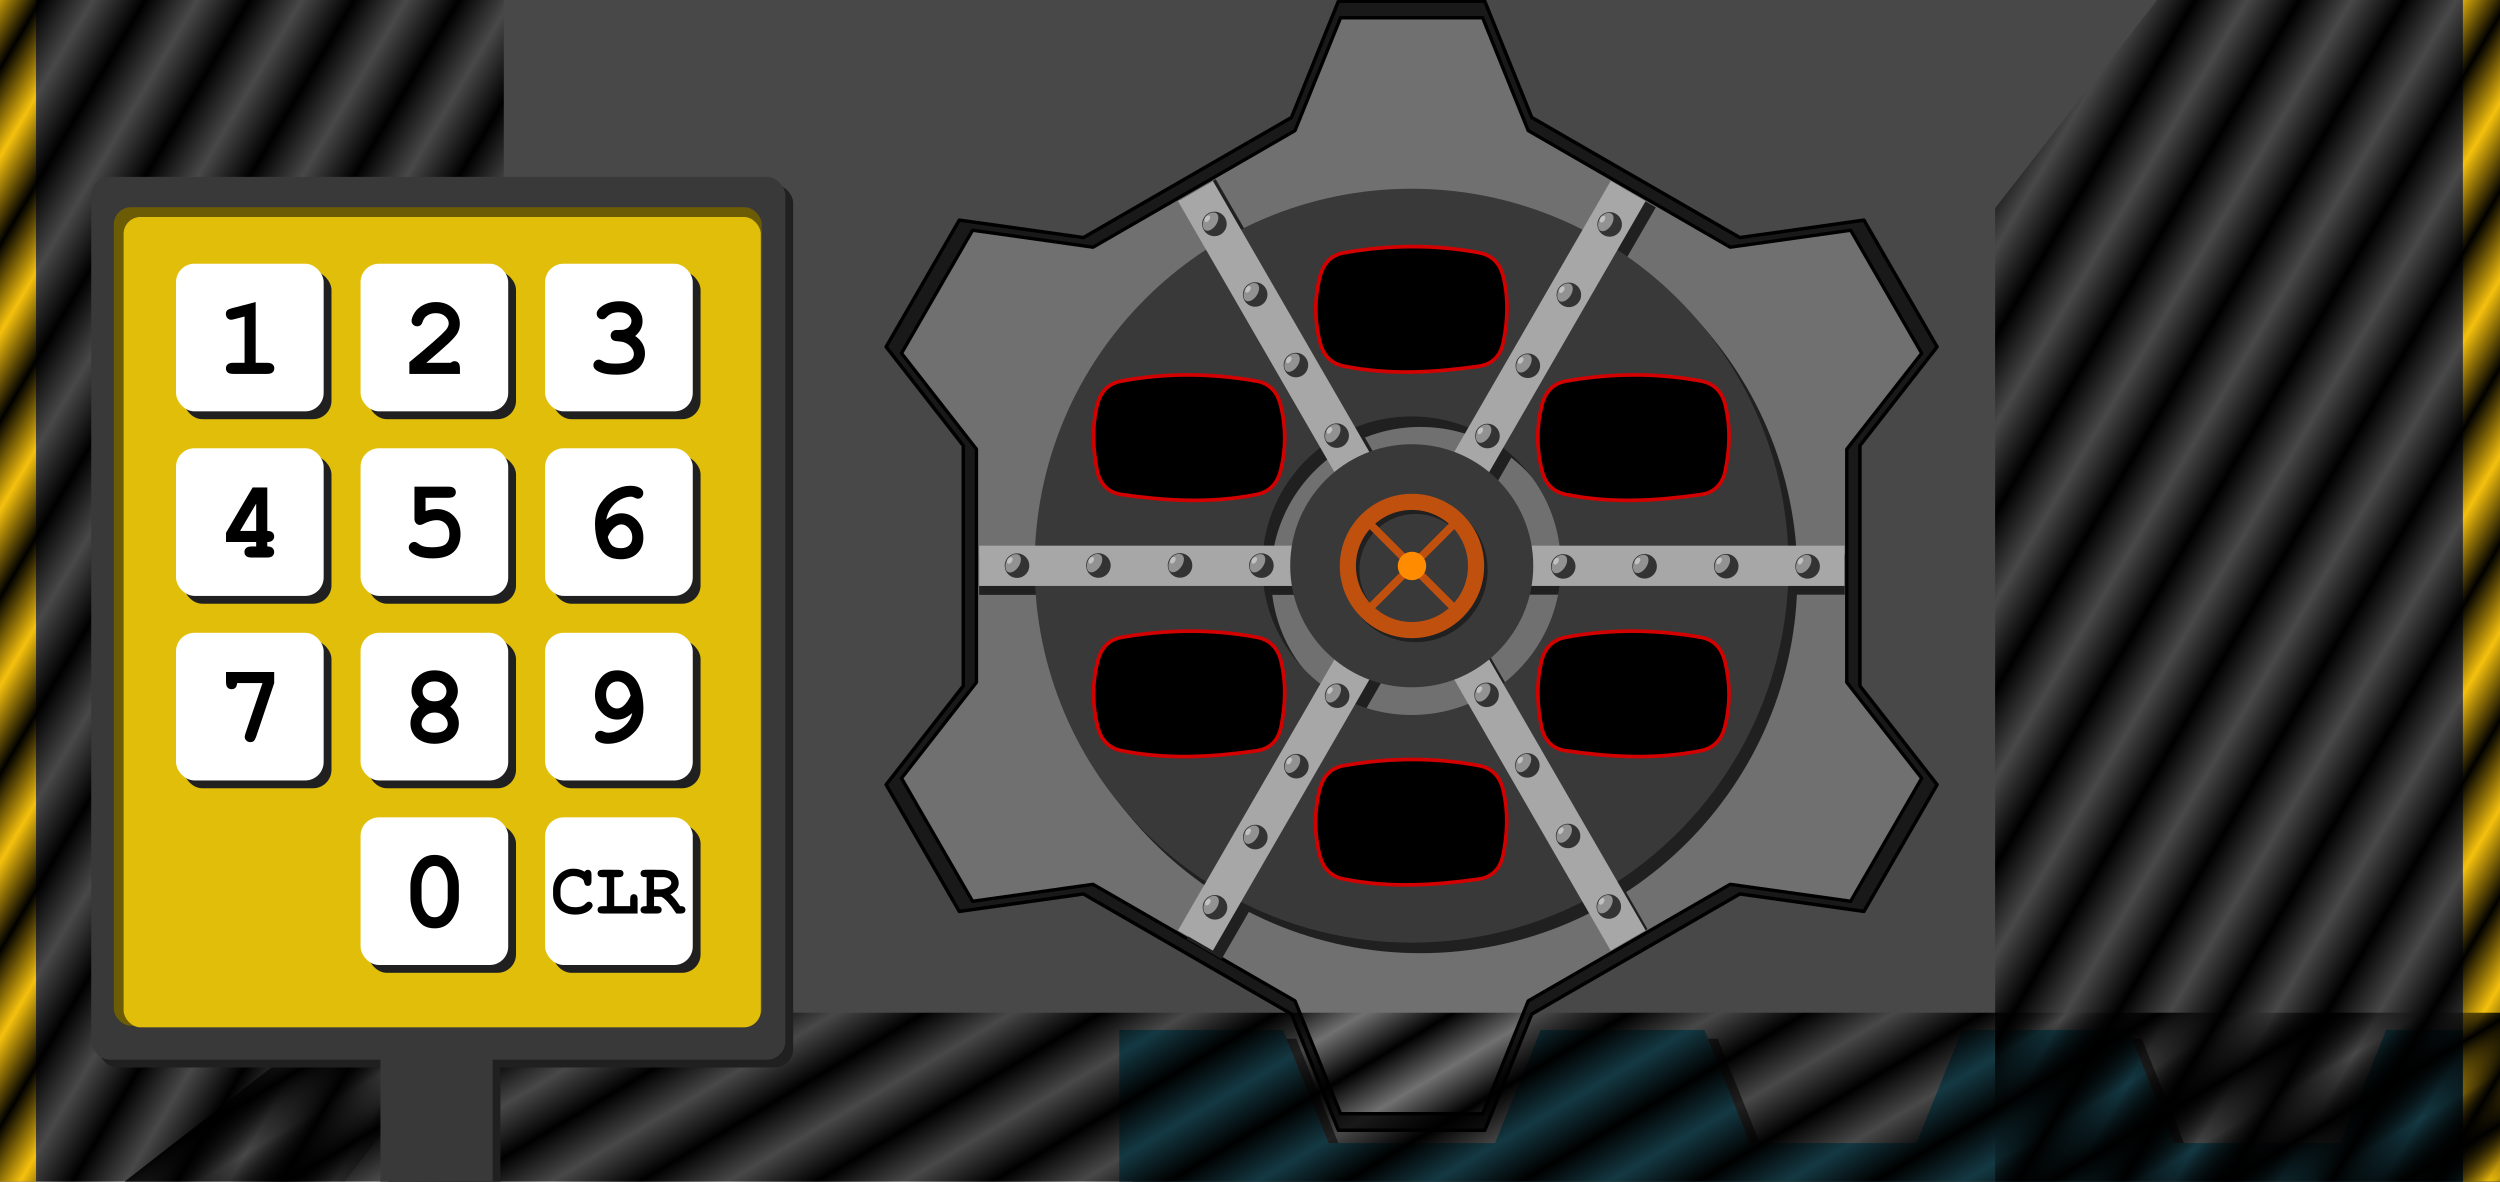 <?xml version="1.0" encoding="UTF-8" standalone="no"?>
<!-- Created with Inkscape (http://www.inkscape.org/) -->

<svg
   width="2560"
   height="1210"
   viewBox="0 0 677.333 320.146"
   version="1.1"
   id="svg5"
   inkscape:version="1.1 (c68e22c387, 2021-05-23)"
   sodipodi:docname="vault.svg"
   xmlns:inkscape="http://www.inkscape.org/namespaces/inkscape"
   xmlns:sodipodi="http://sodipodi.sourceforge.net/DTD/sodipodi-0.dtd"
   xmlns:xlink="http://www.w3.org/1999/xlink"
   xmlns="http://www.w3.org/2000/svg"
   xmlns:svg="http://www.w3.org/2000/svg">
  <sodipodi:namedview
     id="namedview7"
     pagecolor="#505050"
     bordercolor="#eeeeee"
     borderopacity="1"
     inkscape:pageshadow="0"
     inkscape:pageopacity="0"
     inkscape:pagecheckerboard="false"
     inkscape:document-units="mm"
     showgrid="false"
     units="px"
     width="2560px"
     inkscape:zoom="0.70710678"
     inkscape:cx="1401.4856"
     inkscape:cy="325.26912"
     inkscape:window-width="1920"
     inkscape:window-height="1000"
     inkscape:window-x="1909"
     inkscape:window-y="-11"
     inkscape:window-maximized="1"
     inkscape:current-layer="layer1"
     showguides="false" />
  <defs
     id="defs2">
    <rect
       x="132.321"
       y="220.096"
       width="143.181"
       height="143.181"
       id="rect18044" />
    <pattern
       inkscape:collect="always"
       xlink:href="#Strips1_1"
       id="pattern21082"
       patternTransform="matrix(10.479,6.21,-22.644,38.209,4.999,0)" />
    <pattern
       inkscape:collect="always"
       patternUnits="userSpaceOnUse"
       width="2"
       height="1"
       patternTransform="translate(0,0) scale(10,10)"
       id="Strips1_1"
       inkscape:stockid="Stripes 1:1"
       inkscape:isstock="true">
      <rect
         style="fill:black;stroke:none"
         x="0"
         y="-0.5"
         width="1"
         height="2"
         id="rect19525" />
    </pattern>
    <pattern
       inkscape:collect="always"
       xlink:href="#Strips1_1-1"
       id="pattern21082-7"
       patternTransform="matrix(10.479,6.21,-22.644,38.209,4.999,0)" />
    <pattern
       inkscape:collect="always"
       patternUnits="userSpaceOnUse"
       width="2"
       height="1"
       patternTransform="translate(0,0) scale(10,10)"
       id="Strips1_1-1"
       inkscape:stockid="Stripes 1:1"
       inkscape:isstock="true">
      <rect
         style="fill:black;stroke:none"
         x="0"
         y="-0.5"
         width="1"
         height="2"
         id="rect19525-7" />
    </pattern>
    <pattern
       inkscape:collect="always"
       xlink:href="#Strips1_1-1-6"
       id="pattern21082-7-2"
       patternTransform="matrix(6.21,-10.479,38.209,22.644,0.767,402.493)" />
    <pattern
       inkscape:collect="always"
       patternUnits="userSpaceOnUse"
       width="2"
       height="1"
       patternTransform="translate(0,0) scale(10,10)"
       id="Strips1_1-1-6"
       inkscape:stockid="Stripes 1:1"
       inkscape:isstock="true">
      <rect
         style="fill:black;stroke:none"
         x="0"
         y="-0.5"
         width="1"
         height="2"
         id="rect19525-7-1" />
    </pattern>
    <pattern
       inkscape:collect="always"
       xlink:href="#Strips1_1-0"
       id="pattern21082-9"
       patternTransform="matrix(10.479,6.21,-22.644,38.209,4.999,0)" />
    <pattern
       inkscape:collect="always"
       patternUnits="userSpaceOnUse"
       width="2"
       height="1"
       patternTransform="translate(0,0) scale(10,10)"
       id="Strips1_1-0"
       inkscape:stockid="Stripes 1:1"
       inkscape:isstock="true">
      <rect
         style="fill:black;stroke:none"
         x="0"
         y="-0.5"
         width="1"
         height="2"
         id="rect19525-75" />
    </pattern>
    <rect
       x="132.321"
       y="220.096"
       width="143.181"
       height="143.181"
       id="rect18044-8" />
    <rect
       x="132.321"
       y="220.096"
       width="143.181"
       height="143.181"
       id="rect18044-7" />
    <rect
       x="132.321"
       y="220.096"
       width="143.181"
       height="143.181"
       id="rect18044-2" />
    <rect
       x="132.321"
       y="220.096"
       width="143.181"
       height="143.181"
       id="rect18044-86" />
    <rect
       x="132.321"
       y="220.096"
       width="143.181"
       height="143.181"
       id="rect18044-5" />
    <rect
       x="132.321"
       y="220.096"
       width="143.181"
       height="143.181"
       id="rect18044-9" />
    <rect
       x="132.321"
       y="220.096"
       width="143.181"
       height="143.181"
       id="rect18044-6" />
    <rect
       x="132.321"
       y="220.096"
       width="143.181"
       height="143.181"
       id="rect18044-3" />
    <rect
       x="132.321"
       y="220.096"
       width="143.181"
       height="143.181"
       id="rect18044-6-3" />
    <rect
       x="132.321"
       y="220.096"
       width="143.181"
       height="143.181"
       id="rect18044-8-4" />
    <rect
       x="132.321"
       y="220.096"
       width="143.181"
       height="143.181"
       id="rect18044-7-9" />
    <rect
       x="132.321"
       y="220.096"
       width="143.181"
       height="143.181"
       id="rect18044-2-1" />
    <rect
       x="132.321"
       y="220.096"
       width="143.181"
       height="143.181"
       id="rect18044-86-6" />
    <rect
       x="132.321"
       y="220.096"
       width="143.181"
       height="143.181"
       id="rect18044-5-6" />
    <rect
       x="132.321"
       y="220.096"
       width="143.181"
       height="143.181"
       id="rect18044-9-8" />
    <rect
       x="132.321"
       y="220.096"
       width="143.181"
       height="143.181"
       id="rect18044-6-4" />
    <rect
       x="132.321"
       y="220.096"
       width="143.181"
       height="143.181"
       id="rect18044-3-1" />
    <rect
       x="132.321"
       y="220.096"
       width="143.181"
       height="143.181"
       id="rect18044-6-3-6" />
    <rect
       x="132.321"
       y="220.096"
       width="143.181"
       height="143.181"
       id="rect18044-6-3-6-7" />
    <rect
       x="132.321"
       y="220.096"
       width="143.181"
       height="143.181"
       id="rect18044-6-3-6-7-7" />
  </defs>
  <g
     inkscape:groupmode="layer"
     id="layer7"
     inkscape:label="BackWall"
     style="display:inline">
    <rect
       style="opacity:1;fill:#484848;fill-opacity:1;fill-rule:nonzero;stroke:none;stroke-width:0.559;stroke-linecap:square;stroke-linejoin:round;stroke-miterlimit:72.4;stroke-dasharray:none;stroke-dashoffset:56.693;stroke-opacity:1;paint-order:normal"
       id="rect12047"
       width="677.333"
       height="320.146"
       x="0"
       y="0" />
    <path
       id="path31-9"
       style="display:inline;fill:#191919;fill-opacity:1;fill-rule:nonzero;stroke:#000000;stroke-width:0.946;stroke-linecap:round;stroke-linejoin:round;stroke-miterlimit:72.4;stroke-dasharray:none;stroke-dashoffset:56.693;stroke-opacity:1;paint-order:normal"
       d="M 362.624,0.334 349.907,31.823 293.537,64.368 259.908,59.637 240.08,93.981 260.992,120.739 v 65.09 l -20.912,26.758 19.828,34.344 33.629,-4.732 56.37,32.545 12.717,31.489 h 39.657 l 12.717,-31.489 56.37,-32.545 33.629,4.732 19.828,-34.344 -20.912,-26.758 V 120.739 L 524.824,93.981 504.996,59.637 471.367,64.368 414.997,31.823 402.28,0.334 Z" />
  </g>
  <g
     inkscape:groupmode="layer"
     id="layer6"
     inkscape:label="GearGuide"
     style="display:inline"
     sodipodi:insensitive="true">
    <g
       id="g8662"
       transform="matrix(1.131,0,0,1.131,-2.557,-7.881)">
      <path
         style="display:inline;fill:#202020;fill-opacity:1;stroke:none;stroke-width:1.165;stroke-linecap:butt;stroke-linejoin:miter;stroke-miterlimit:4;stroke-dasharray:none;stroke-opacity:1"
         d="m 273.558,255.813 h 39.221 l 10.942,27.095 h 39.854 l 10.942,-27.095 h 39.221 l 10.942,27.095 h 39.854 l 10.942,-27.095 h 39.854 l 10.942,27.095 h 39.854 l 10.942,-27.095 h 39.854 l 10.942,27.095 h 38.451 l -0.006,38.855 h -392.75 z"
         id="path1146-7" />
      <path
         style="fill:#143943;fill-opacity:1;stroke:none;stroke-width:1.165;stroke-linecap:butt;stroke-linejoin:miter;stroke-miterlimit:4;stroke-dasharray:none;stroke-opacity:1"
         d="m 270.383,253.696 h 39.221 l 10.942,27.095 h 39.854 l 10.942,-27.095 h 39.221 l 10.942,27.095 h 39.854 l 10.942,-27.095 h 39.854 l 10.942,27.095 h 39.854 l 10.942,-27.095 h 39.854 l 10.942,27.095 h 38.451 l -0.006,38.855 h -392.75 z"
         id="path1146" />
    </g>
  </g>
  <g
     inkscape:groupmode="layer"
     id="layer4"
     inkscape:label="CentralGear"
     style="display:inline">
    <g
       id="VaultDoor">
      <path
         id="path31"
         style="display:inline;fill:#707070;fill-opacity:1;fill-rule:nonzero;stroke:#000000;stroke-width:0.918;stroke-linecap:round;stroke-linejoin:round;stroke-miterlimit:72.4;stroke-dasharray:none;stroke-dashoffset:56.693;stroke-opacity:1;paint-order:normal"
         d="m 363.205,4.816 -12.344,30.566 -54.718,31.591 -32.643,-4.593 -19.247,33.338 20.299,25.973 v 63.182 l -20.299,25.973 19.247,33.338 32.643,-4.593 54.718,31.591 12.344,30.566 h 38.494 l 12.344,-30.566 54.718,-31.591 32.643,4.593 19.247,-33.338 -20.299,-25.973 v -63.182 l 20.299,-25.973 -19.247,-33.338 -32.643,4.593 L 414.043,35.383 401.699,4.816 Z" />
      <g
         id="g8620"
         transform="matrix(1.128,0,0,1.128,0.394,-10.241)">
        <path
           style="fill:#333333;fill-opacity:1;fill-rule:nonzero;stroke:#202020;stroke-width:9.742;stroke-linecap:square;stroke-linejoin:round;stroke-miterlimit:72.4;stroke-dasharray:none;stroke-dashoffset:56.693;stroke-opacity:1;paint-order:normal"
           d="M 340.856,147.027 390.716,60.668"
           id="path2972-3" />
        <path
           style="fill:#333333;fill-opacity:1;fill-rule:nonzero;stroke:#202020;stroke-width:9.434;stroke-linecap:square;stroke-linejoin:round;stroke-miterlimit:72.4;stroke-dasharray:none;stroke-dashoffset:56.693;stroke-opacity:1;paint-order:normal"
           d="M 388.933,230.536 340.646,146.902"
           id="path2972-0-8" />
        <path
           style="fill:#333333;fill-opacity:1;fill-rule:nonzero;stroke:#202020;stroke-width:9.679;stroke-linecap:square;stroke-linejoin:round;stroke-miterlimit:72.4;stroke-dasharray:none;stroke-dashoffset:56.693;stroke-opacity:1;paint-order:normal"
           d="m 291.274,232.874 49.539,-85.805"
           id="path2972-9-9" />
        <path
           style="fill:#333333;fill-opacity:1;fill-rule:nonzero;stroke:#202020;stroke-width:9.777;stroke-linecap:square;stroke-linejoin:round;stroke-miterlimit:72.4;stroke-dasharray:none;stroke-dashoffset:56.693;stroke-opacity:1;paint-order:normal"
           d="m 239.729,147.069 101.085,2e-5"
           id="path2972-9-1-0" />
        <path
           style="fill:#333333;fill-opacity:1;fill-rule:nonzero;stroke:#202020;stroke-width:9.679;stroke-linecap:square;stroke-linejoin:round;stroke-miterlimit:72.4;stroke-dasharray:none;stroke-dashoffset:56.693;stroke-opacity:1;paint-order:normal"
           d="m 340.814,147.069 97.089,1e-5"
           id="path2972-9-1-2-4"
           inkscape:transform-center-x="97.208492"
           inkscape:transform-center-y="-16.853832" />
        <path
           style="fill:#333333;fill-opacity:1;fill-rule:nonzero;stroke:#202020;stroke-width:9.926;stroke-linecap:square;stroke-linejoin:round;stroke-miterlimit:72.4;stroke-dasharray:none;stroke-dashoffset:56.693;stroke-opacity:1;paint-order:normal"
           d="M 340.645,146.901 289.844,58.911"
           id="path2972-93-6" />
      </g>
      <g
         id="g5707"
         transform="matrix(1.128,0,0,1.128,0.394,-10.241)">
        <circle
           style="display:inline;fill:none;fill-opacity:1;fill-rule:evenodd;stroke:#202020;stroke-width:54.69;stroke-miterlimit:4;stroke-dasharray:none;stroke-opacity:1"
           id="path2839-1"
           cx="340.819"
           cy="147.479"
           r="63.198" />
        <circle
           style="display:inline;fill:none;fill-opacity:1;fill-rule:evenodd;stroke:#393939;stroke-width:54.69;stroke-miterlimit:4;stroke-dasharray:none;stroke-opacity:1"
           id="path2839"
           cx="338.697"
           cy="144.953"
           r="63.198" />
      </g>
      <g
         id="g9174"
         style="display:inline"
         transform="matrix(1.909,0,0,1.909,-264.01,-152.287)">
        <path
           style="fill:#daa520;fill-opacity:1;fill-rule:nonzero;stroke:#a7a7a7;stroke-width:5.72;stroke-linecap:square;stroke-linejoin:round;stroke-miterlimit:72.4;stroke-dasharray:none;stroke-dashoffset:56.693;stroke-opacity:1;paint-order:normal"
           d="m 338.667,160.073 29.276,-50.708"
           id="path2972" />
        <path
           style="fill:#daa520;fill-opacity:1;fill-rule:nonzero;stroke:#a7a7a7;stroke-width:5.72;stroke-linecap:square;stroke-linejoin:round;stroke-miterlimit:72.4;stroke-dasharray:none;stroke-dashoffset:56.693;stroke-opacity:1;paint-order:normal"
           d="M 367.943,210.781 338.667,160.073"
           id="path2972-0" />
        <path
           style="fill:#daa520;fill-opacity:1;fill-rule:nonzero;stroke:#a7a7a7;stroke-width:5.72;stroke-linecap:square;stroke-linejoin:round;stroke-miterlimit:72.4;stroke-dasharray:none;stroke-dashoffset:56.693;stroke-opacity:1;paint-order:normal"
           d="m 309.391,210.781 29.276,-50.708"
           id="path2972-9" />
        <path
           style="fill:#daa520;fill-opacity:1;fill-rule:nonzero;stroke:#a7a7a7;stroke-width:5.72;stroke-linecap:square;stroke-linejoin:round;stroke-miterlimit:72.4;stroke-dasharray:none;stroke-dashoffset:56.693;stroke-opacity:1;paint-order:normal"
           d="m 280.115,160.073 58.552,1e-5"
           id="path2972-9-1" />
        <path
           style="fill:#daa520;fill-opacity:1;fill-rule:nonzero;stroke:#a7a7a7;stroke-width:5.72;stroke-linecap:square;stroke-linejoin:round;stroke-miterlimit:72.4;stroke-dasharray:none;stroke-dashoffset:56.693;stroke-opacity:1;paint-order:normal"
           d="m 338.667,160.073 58.552,1e-5"
           id="path2972-9-1-2"
           inkscape:transform-center-x="99.200128"
           inkscape:transform-center-y="-16.515459" />
        <path
           style="fill:#daa520;fill-opacity:1;fill-rule:nonzero;stroke:#a7a7a7;stroke-width:5.72;stroke-linecap:square;stroke-linejoin:round;stroke-miterlimit:72.4;stroke-dasharray:none;stroke-dashoffset:56.693;stroke-opacity:1;paint-order:normal"
           d="M 338.667,160.073 309.391,109.365"
           id="path2972-93" />
      </g>
      <circle
         style="display:inline;fill:#393939;fill-opacity:1;fill-rule:evenodd;stroke-width:0.437"
         id="path2645"
         cx="382.486"
         cy="153.284"
         r="32.929" />
      <circle
         style="display:inline;fill:none;fill-opacity:1;fill-rule:evenodd;stroke:#202020;stroke-width:4.373;stroke-miterlimit:4;stroke-dasharray:none;stroke-opacity:1"
         id="path3918-3-1"
         cx="383.486"
         cy="154.429"
         r="17.365" />
      <g transform="matrix(1.653,0,0,1.653,99.431,-97.015)">
      <g
         id="VaultHandle"
         style="display:inline">
        <circle
           style="fill:none;fill-rule:evenodd;stroke:#c0500e;stroke-width:2.646;stroke-miterlimit:4;stroke-dasharray:none;stroke-opacity:1"
           id="path3918"
           cx="171.275"
           cy="151.454"
           r="10.508" />
        <g
           id="g4442"
           transform="translate(-21.868,2.494)">
          <path
             style="opacity:1;fill:#ff8c00;fill-opacity:1;fill-rule:nonzero;stroke:#c0500e;stroke-width:1.272;stroke-linecap:round;stroke-linejoin:round;stroke-miterlimit:4;stroke-dasharray:none;stroke-dashoffset:56.693;stroke-opacity:1;paint-order:normal"
             d="m 193.142,148.96 6.829,6.829"
             id="path4227" />
          <path
             style="fill:#ff8c00;fill-opacity:1;fill-rule:nonzero;stroke:#c0500e;stroke-width:1.272;stroke-linecap:round;stroke-linejoin:round;stroke-miterlimit:4;stroke-dasharray:none;stroke-dashoffset:56.693;stroke-opacity:1;paint-order:normal"
             d="m 199.971,142.131 -6.829,6.829"
             id="path4227-6" />
          <path
             style="fill:#ff8c00;fill-opacity:1;fill-rule:nonzero;stroke:#c0500e;stroke-width:1.272;stroke-linecap:round;stroke-linejoin:round;stroke-miterlimit:4;stroke-dasharray:none;stroke-dashoffset:56.693;stroke-opacity:1;paint-order:normal"
             d="m 193.142,148.96 -6.829,6.829"
             id="path4227-0" />
          <path
             style="fill:#ff8c00;fill-opacity:1;fill-rule:nonzero;stroke:#c0500e;stroke-width:1.272;stroke-linecap:round;stroke-linejoin:round;stroke-miterlimit:4;stroke-dasharray:none;stroke-dashoffset:56.693;stroke-opacity:1;paint-order:normal"
             d="m 186.313,142.131 6.829,6.829"
             id="path4227-6-6" />
        </g>
        <circle
           style="fill:#ff8c00;fill-rule:evenodd;stroke-width:0.265"
           id="path4076"
           cx="171.275"
           cy="151.454"
           r="2.331" />
      </g></g>
      <path
         id="VaultScreen12"
         style="display:inline;stroke:#d30000;stroke-width:1;stroke-linecap:square;stroke-linejoin:round;stroke-miterlimit:72.4;stroke-dasharray:none;stroke-dashoffset:56.693"
         d="m 364.11,68.483 c 12.234,-2.148 24.468,-2.305 36.702,0 3.542,0.667 5.657,3.003 6.506,6.506 1.45,5.98 1.166,11.869 0,17.713 -0.705,3.535 -2.938,5.998 -6.506,6.506 -12.121,1.727 -24.306,2.485 -36.702,0 -3.534,-0.709 -5.628,-3.011 -6.506,-6.506 -1.476,-5.875 -1.489,-11.779 0,-17.713 0.877,-3.496 2.956,-5.883 6.506,-6.506 z"
         sodipodi:nodetypes="sssssssss" />
      <path
         id="VaultScreen6"
         style="display:inline;stroke:#d30000;stroke-width:1;stroke-linecap:square;stroke-linejoin:round;stroke-miterlimit:72.4;stroke-dasharray:none;stroke-dashoffset:56.693"
         d="m 364.042,207.436 c 12.234,-2.148 24.468,-2.305 36.702,0 3.542,0.667 5.657,3.003 6.506,6.506 1.45,5.98 1.166,11.869 0,17.713 -0.705,3.535 -2.938,5.998 -6.506,6.506 -12.121,1.727 -24.306,2.485 -36.702,0 -3.534,-0.709 -5.628,-3.011 -6.506,-6.506 -1.476,-5.875 -1.489,-11.779 0,-17.713 0.877,-3.496 2.956,-5.883 6.506,-6.506 z"
         sodipodi:nodetypes="sssssssss" />
      <path
         id="VaultScreen2"
         style="display:inline;stroke:#d30000;stroke-width:1;stroke-linecap:square;stroke-linejoin:round;stroke-miterlimit:72.4;stroke-dasharray:none;stroke-dashoffset:56.693"
         d="m 424.261,103.251 c 12.234,-2.148 24.468,-2.305 36.702,0 3.542,0.667 5.657,3.003 6.506,6.506 1.45,5.98 1.166,11.869 -10e-6,17.713 -0.705,3.535 -2.938,5.998 -6.506,6.506 -12.121,1.727 -24.306,2.485 -36.702,1e-5 -3.534,-0.709 -5.628,-3.011 -6.506,-6.506 -1.476,-5.875 -1.489,-11.779 0,-17.713 0.877,-3.496 2.956,-5.883 6.506,-6.506 z"
         sodipodi:nodetypes="sssssssss" />
      <path
         id="VaultScreen8"
         style="display:inline;stroke:#d30000;stroke-width:1;stroke-linecap:square;stroke-linejoin:round;stroke-miterlimit:72.4;stroke-dasharray:none;stroke-dashoffset:56.693"
         d="m 303.89,172.668 c 12.234,-2.148 24.468,-2.305 36.702,1e-5 3.542,0.667 5.657,3.003 6.506,6.506 1.45,5.98 1.166,11.869 0,17.713 -0.705,3.535 -2.938,5.998 -6.506,6.506 -12.121,1.727 -24.306,2.485 -36.702,0 -3.534,-0.709 -5.628,-3.011 -6.506,-6.506 -1.476,-5.875 -1.489,-11.779 0,-17.713 0.877,-3.496 2.956,-5.883 6.506,-6.506 z"
         sodipodi:nodetypes="sssssssss" />
      <path
         id="VaultScreen10"
         style="display:inline;stroke:#d30000;stroke-width:1;stroke-linecap:square;stroke-linejoin:round;stroke-miterlimit:72.4;stroke-dasharray:none;stroke-dashoffset:56.693"
         d="m 340.465,103.251 c -12.234,-2.148 -24.468,-2.305 -36.702,0 -3.542,0.667 -5.657,3.003 -6.506,6.506 -1.45,5.98 -1.166,11.869 0,17.713 0.705,3.535 2.938,5.998 6.506,6.506 12.121,1.727 24.306,2.485 36.702,3e-5 3.534,-0.709 5.628,-3.011 6.506,-6.506 1.476,-5.875 1.489,-11.779 0,-17.713 -0.877,-3.496 -2.956,-5.883 -6.506,-6.506 z"
         sodipodi:nodetypes="sssssssss" />
      <path
         id="VaultScreen4"
         style="display:inline;stroke:#d30000;stroke-width:1;stroke-linecap:square;stroke-linejoin:round;stroke-miterlimit:72.4;stroke-dasharray:none;stroke-dashoffset:56.693"
         d="m 460.836,172.668 c -12.234,-2.148 -24.468,-2.305 -36.702,1e-5 -3.542,0.667 -5.657,3.003 -6.506,6.506 -1.45,5.98 -1.166,11.869 0,17.713 0.705,3.535 2.938,5.998 6.506,6.506 12.121,1.727 24.306,2.485 36.702,0 3.534,-0.709 5.628,-3.011 6.506,-6.506 1.476,-5.875 1.489,-11.779 0,-17.713 -0.877,-3.496 -2.956,-5.883 -6.506,-6.506 z"
         sodipodi:nodetypes="sssssssss" />
      <g
         id="g4602"
         transform="matrix(1.128,0,0,1.128,0.394,-10.241)">
        <g
           id="g2769-31-5"
           transform="matrix(0.238,-0.009,0.009,0.238,328.275,57.438)">
          <circle
             style="fill:#333333;stroke-width:0.265"
             id="path1053-14-6"
             cx="242.441"
             cy="32.43"
             r="12.417" />
          <path
             id="path1355-0-53-8"
             style="opacity:0.511;fill:#ececec;stroke-width:0.31"
             d="m 243.988,33.361 c -3.236,4.638 -8.194,6.904 -11.074,5.061 -2.88,-1.843 -3.039,-8.119 0.196,-12.757 3.236,-4.638 8.641,-5.881 11.522,-4.038 2.88,1.843 2.592,7.096 -0.644,11.734 z"
             sodipodi:nodetypes="sssss" />
          <path
             id="path1355-0-4-5-4"
             style="opacity:0.511;fill:#ececec;stroke-width:0.113"
             d="m 237.409,28.2 c -1.179,1.69 -2.985,2.515 -4.035,1.844 -1.049,-0.671 -1.107,-2.958 0.072,-4.648 1.179,-1.69 3.148,-2.143 4.198,-1.471 1.049,0.671 0.944,2.585 -0.235,4.275 z"
             sodipodi:nodetypes="sssss" />
        </g>
        <g
           id="g2769-31-5-4"
           transform="matrix(0.238,-0.009,0.009,0.238,318.483,74.366)">
          <circle
             style="fill:#333333;stroke-width:0.265"
             id="path1053-14-6-4"
             cx="242.441"
             cy="32.43"
             r="12.417" />
          <path
             id="path1355-0-53-8-9"
             style="opacity:0.511;fill:#ececec;stroke-width:0.31"
             d="m 243.988,33.361 c -3.236,4.638 -8.194,6.904 -11.074,5.061 -2.88,-1.843 -3.039,-8.119 0.196,-12.757 3.236,-4.638 8.641,-5.881 11.522,-4.038 2.88,1.843 2.592,7.096 -0.644,11.734 z"
             sodipodi:nodetypes="sssss" />
          <path
             id="path1355-0-4-5-4-9"
             style="opacity:0.511;fill:#ececec;stroke-width:0.113"
             d="m 237.409,28.2 c -1.179,1.69 -2.985,2.515 -4.035,1.844 -1.049,-0.671 -1.107,-2.958 0.072,-4.648 1.179,-1.69 3.148,-2.143 4.198,-1.471 1.049,0.671 0.944,2.585 -0.235,4.275 z"
             sodipodi:nodetypes="sssss" />
        </g>
        <g
           id="g2769-31-5-2"
           transform="matrix(0.238,-0.009,0.009,0.238,308.628,91.388)">
          <circle
             style="fill:#333333;stroke-width:0.265"
             id="path1053-14-6-5"
             cx="242.441"
             cy="32.43"
             r="12.417" />
          <path
             id="path1355-0-53-8-2"
             style="opacity:0.511;fill:#ececec;stroke-width:0.31"
             d="m 243.988,33.361 c -3.236,4.638 -8.194,6.904 -11.074,5.061 -2.88,-1.843 -3.039,-8.119 0.196,-12.757 3.236,-4.638 8.641,-5.881 11.522,-4.038 2.88,1.843 2.592,7.096 -0.644,11.734 z"
             sodipodi:nodetypes="sssss" />
          <path
             id="path1355-0-4-5-4-5"
             style="opacity:0.511;fill:#ececec;stroke-width:0.113"
             d="m 237.409,28.2 c -1.179,1.69 -2.985,2.515 -4.035,1.844 -1.049,-0.671 -1.107,-2.958 0.072,-4.648 1.179,-1.69 3.148,-2.143 4.198,-1.471 1.049,0.671 0.944,2.585 -0.235,4.275 z"
             sodipodi:nodetypes="sssss" />
        </g>
        <g
           id="g2769-31-5-1"
           transform="matrix(0.238,-0.009,0.009,0.238,298.931,108.267)">
          <circle
             style="fill:#333333;stroke-width:0.265"
             id="path1053-14-6-1"
             cx="242.441"
             cy="32.43"
             r="12.417" />
          <path
             id="path1355-0-53-8-8"
             style="opacity:0.511;fill:#ececec;stroke-width:0.31"
             d="m 243.988,33.361 c -3.236,4.638 -8.194,6.904 -11.074,5.061 -2.88,-1.843 -3.039,-8.119 0.196,-12.757 3.236,-4.638 8.641,-5.881 11.522,-4.038 2.88,1.843 2.592,7.096 -0.644,11.734 z"
             sodipodi:nodetypes="sssss" />
          <path
             id="path1355-0-4-5-4-98"
             style="opacity:0.511;fill:#ececec;stroke-width:0.113"
             d="m 237.409,28.2 c -1.179,1.69 -2.985,2.515 -4.035,1.844 -1.049,-0.671 -1.107,-2.958 0.072,-4.648 1.179,-1.69 3.148,-2.143 4.198,-1.471 1.049,0.671 0.944,2.585 -0.235,4.275 z"
             sodipodi:nodetypes="sssss" />
        </g>
      </g>
      <g
         id="g4572"
         transform="matrix(1.128,0,0,1.128,0.394,-10.241)">
        <g
           id="g2769-31-5-13"
           transform="matrix(0.238,-0.009,0.009,0.238,262.821,170.64)">
          <circle
             style="fill:#333333;stroke-width:0.265"
             id="path1053-14-6-8"
             cx="242.441"
             cy="32.43"
             r="12.417" />
          <path
             id="path1355-0-53-8-1"
             style="opacity:0.511;fill:#ececec;stroke-width:0.31"
             d="m 243.988,33.361 c -3.236,4.638 -8.194,6.904 -11.074,5.061 -2.88,-1.843 -3.039,-8.119 0.196,-12.757 3.236,-4.638 8.641,-5.881 11.522,-4.038 2.88,1.843 2.592,7.096 -0.644,11.734 z"
             sodipodi:nodetypes="sssss" />
          <path
             id="path1355-0-4-5-4-3"
             style="opacity:0.511;fill:#ececec;stroke-width:0.113"
             d="m 237.409,28.2 c -1.179,1.69 -2.985,2.515 -4.035,1.844 -1.049,-0.671 -1.107,-2.958 0.072,-4.648 1.179,-1.69 3.148,-2.143 4.198,-1.471 1.049,0.671 0.944,2.585 -0.235,4.275 z"
             sodipodi:nodetypes="sssss" />
        </g>
        <g
           id="g2769-31-5-4-1"
           transform="matrix(0.238,-0.009,0.009,0.238,253.029,187.568)">
          <circle
             style="fill:#333333;stroke-width:0.265"
             id="path1053-14-6-4-3"
             cx="242.441"
             cy="32.43"
             r="12.417" />
          <path
             id="path1355-0-53-8-9-7"
             style="opacity:0.511;fill:#ececec;stroke-width:0.31"
             d="m 243.988,33.361 c -3.236,4.638 -8.194,6.904 -11.074,5.061 -2.88,-1.843 -3.039,-8.119 0.196,-12.757 3.236,-4.638 8.641,-5.881 11.522,-4.038 2.88,1.843 2.592,7.096 -0.644,11.734 z"
             sodipodi:nodetypes="sssss" />
          <path
             id="path1355-0-4-5-4-9-1"
             style="opacity:0.511;fill:#ececec;stroke-width:0.113"
             d="m 237.409,28.2 c -1.179,1.69 -2.985,2.515 -4.035,1.844 -1.049,-0.671 -1.107,-2.958 0.072,-4.648 1.179,-1.69 3.148,-2.143 4.198,-1.471 1.049,0.671 0.944,2.585 -0.235,4.275 z"
             sodipodi:nodetypes="sssss" />
        </g>
        <g
           id="g2769-31-5-2-0"
           transform="matrix(0.238,-0.009,0.009,0.238,243.174,204.59)">
          <circle
             style="fill:#333333;stroke-width:0.265"
             id="path1053-14-6-5-7"
             cx="242.441"
             cy="32.43"
             r="12.417" />
          <path
             id="path1355-0-53-8-2-6"
             style="opacity:0.511;fill:#ececec;stroke-width:0.31"
             d="m 243.988,33.361 c -3.236,4.638 -8.194,6.904 -11.074,5.061 -2.88,-1.843 -3.039,-8.119 0.196,-12.757 3.236,-4.638 8.641,-5.881 11.522,-4.038 2.88,1.843 2.592,7.096 -0.644,11.734 z"
             sodipodi:nodetypes="sssss" />
          <path
             id="path1355-0-4-5-4-5-6"
             style="opacity:0.511;fill:#ececec;stroke-width:0.113"
             d="m 237.409,28.2 c -1.179,1.69 -2.985,2.515 -4.035,1.844 -1.049,-0.671 -1.107,-2.958 0.072,-4.648 1.179,-1.69 3.148,-2.143 4.198,-1.471 1.049,0.671 0.944,2.585 -0.235,4.275 z"
             sodipodi:nodetypes="sssss" />
        </g>
        <g
           id="g2769-31-5-1-5"
           transform="matrix(0.238,-0.009,0.009,0.238,233.477,221.469)">
          <circle
             style="fill:#333333;stroke-width:0.265"
             id="path1053-14-6-1-5"
             cx="242.441"
             cy="32.43"
             r="12.417" />
          <path
             id="path1355-0-53-8-8-3"
             style="opacity:0.511;fill:#ececec;stroke-width:0.31"
             d="m 243.988,33.361 c -3.236,4.638 -8.194,6.904 -11.074,5.061 -2.88,-1.843 -3.039,-8.119 0.196,-12.757 3.236,-4.638 8.641,-5.881 11.522,-4.038 2.88,1.843 2.592,7.096 -0.644,11.734 z"
             sodipodi:nodetypes="sssss" />
          <path
             id="path1355-0-4-5-4-98-4"
             style="opacity:0.511;fill:#ececec;stroke-width:0.113"
             d="m 237.409,28.2 c -1.179,1.69 -2.985,2.515 -4.035,1.844 -1.049,-0.671 -1.107,-2.958 0.072,-4.648 1.179,-1.69 3.148,-2.143 4.198,-1.471 1.049,0.671 0.944,2.585 -0.235,4.275 z"
             sodipodi:nodetypes="sssss" />
        </g>
      </g>
      <g
         id="g2769-31"
         transform="matrix(0.268,-0.01,0.01,0.268,263.73,54.399)">
        <circle
           style="fill:#333333;stroke-width:0.265"
           id="path1053-14"
           cx="242.441"
           cy="32.43"
           r="12.417" />
        <path
           id="path1355-0-53"
           style="opacity:0.511;fill:#ececec;stroke-width:0.31"
           d="m 243.988,33.361 c -3.236,4.638 -8.194,6.904 -11.074,5.061 -2.88,-1.843 -3.039,-8.119 0.196,-12.757 3.236,-4.638 8.641,-5.881 11.522,-4.038 2.88,1.843 2.592,7.096 -0.644,11.734 z"
           sodipodi:nodetypes="sssss" />
        <path
           id="path1355-0-4-5"
           style="opacity:0.511;fill:#ececec;stroke-width:0.113"
           d="m 237.409,28.2 c -1.179,1.69 -2.985,2.515 -4.035,1.844 -1.049,-0.671 -1.107,-2.958 0.072,-4.648 1.179,-1.69 3.148,-2.143 4.198,-1.471 1.049,0.671 0.944,2.585 -0.235,4.275 z"
           sodipodi:nodetypes="sssss" />
      </g>
      <g
         id="g2769-0-62"
         transform="matrix(0.268,-0.01,0.01,0.268,274.769,73.518)">
        <circle
           style="fill:#333333;stroke-width:0.265"
           id="path1053-1-56"
           cx="242.441"
           cy="32.43"
           r="12.417" />
        <path
           id="path1355-0-5-1"
           style="opacity:0.511;fill:#ececec;stroke-width:0.31"
           d="m 243.988,33.361 c -3.236,4.638 -8.194,6.904 -11.074,5.061 -2.88,-1.843 -3.039,-8.119 0.196,-12.757 3.236,-4.638 8.641,-5.881 11.522,-4.038 2.88,1.843 2.592,7.096 -0.644,11.734 z"
           sodipodi:nodetypes="sssss" />
        <path
           id="path1355-0-4-1-1"
           style="opacity:0.511;fill:#ececec;stroke-width:0.113"
           d="m 237.409,28.2 c -1.179,1.69 -2.985,2.515 -4.035,1.844 -1.049,-0.671 -1.107,-2.958 0.072,-4.648 1.179,-1.69 3.148,-2.143 4.198,-1.471 1.049,0.671 0.944,2.585 -0.235,4.275 z"
           sodipodi:nodetypes="sssss" />
      </g>
      <g
         id="g2769-3-3"
         transform="matrix(0.268,-0.01,0.01,0.268,285.807,92.637)">
        <circle
           style="fill:#333333;stroke-width:0.265"
           id="path1053-6-9"
           cx="242.441"
           cy="32.43"
           r="12.417" />
        <path
           id="path1355-0-42-9"
           style="opacity:0.511;fill:#ececec;stroke-width:0.31"
           d="m 243.988,33.361 c -3.236,4.638 -8.194,6.904 -11.074,5.061 -2.88,-1.843 -3.039,-8.119 0.196,-12.757 3.236,-4.638 8.641,-5.881 11.522,-4.038 2.88,1.843 2.592,7.096 -0.644,11.734 z"
           sodipodi:nodetypes="sssss" />
        <path
           id="path1355-0-4-3-4"
           style="opacity:0.511;fill:#ececec;stroke-width:0.113"
           d="m 237.409,28.2 c -1.179,1.69 -2.985,2.515 -4.035,1.844 -1.049,-0.671 -1.107,-2.958 0.072,-4.648 1.179,-1.69 3.148,-2.143 4.198,-1.471 1.049,0.671 0.944,2.585 -0.235,4.275 z"
           sodipodi:nodetypes="sssss" />
      </g>
      <g
         id="g2769-9-1"
         transform="matrix(0.268,-0.01,0.01,0.268,296.845,111.756)">
        <circle
           style="fill:#333333;stroke-width:0.265"
           id="path1053-3-0"
           cx="242.441"
           cy="32.43"
           r="12.417" />
        <path
           id="path1355-0-8-3"
           style="opacity:0.511;fill:#ececec;stroke-width:0.31"
           d="m 243.988,33.361 c -3.236,4.638 -8.194,6.904 -11.074,5.061 -2.88,-1.843 -3.039,-8.119 0.196,-12.757 3.236,-4.638 8.641,-5.881 11.522,-4.038 2.88,1.843 2.592,7.096 -0.644,11.734 z"
           sodipodi:nodetypes="sssss" />
        <path
           id="path1355-0-4-7-1"
           style="opacity:0.511;fill:#ececec;stroke-width:0.113"
           d="m 237.409,28.2 c -1.179,1.69 -2.985,2.515 -4.035,1.844 -1.049,-0.671 -1.107,-2.958 0.072,-4.648 1.179,-1.69 3.148,-2.143 4.198,-1.471 1.049,0.671 0.944,2.585 -0.235,4.275 z"
           sodipodi:nodetypes="sssss" />
      </g>
      <g
         id="g3287-1-8"
         transform="matrix(0.977,-0.564,0.564,0.977,202.957,194.025)">
        <g
           id="g2769-31-7"
           transform="matrix(0.21,0.111,-0.111,0.21,108.64,50.4)">
          <circle
             style="fill:#333333;stroke-width:0.265"
             id="path1053-14-5"
             cx="242.441"
             cy="32.43"
             r="12.417" />
          <path
             id="path1355-0-53-5"
             style="opacity:0.511;fill:#ececec;stroke-width:0.31"
             d="m 243.988,33.361 c -3.236,4.638 -8.194,6.904 -11.074,5.061 -2.88,-1.843 -3.039,-8.119 0.196,-12.757 3.236,-4.638 8.641,-5.881 11.522,-4.038 2.88,1.843 2.592,7.096 -0.644,11.734 z"
             sodipodi:nodetypes="sssss" />
          <path
             id="path1355-0-4-5-3"
             style="opacity:0.511;fill:#ececec;stroke-width:0.113"
             d="m 237.409,28.2 c -1.179,1.69 -2.985,2.515 -4.035,1.844 -1.049,-0.671 -1.107,-2.958 0.072,-4.648 1.179,-1.69 3.148,-2.143 4.198,-1.471 1.049,0.671 0.944,2.585 -0.235,4.275 z"
             sodipodi:nodetypes="sssss" />
        </g>
        <g
           id="g2769-0-62-4"
           transform="matrix(0.21,0.111,-0.111,0.21,108.64,69.969)">
          <circle
             style="fill:#333333;stroke-width:0.265"
             id="path1053-1-56-0"
             cx="242.441"
             cy="32.43"
             r="12.417" />
          <path
             id="path1355-0-5-1-4"
             style="opacity:0.511;fill:#ececec;stroke-width:0.31"
             d="m 243.988,33.361 c -3.236,4.638 -8.194,6.904 -11.074,5.061 -2.88,-1.843 -3.039,-8.119 0.196,-12.757 3.236,-4.638 8.641,-5.881 11.522,-4.038 2.88,1.843 2.592,7.096 -0.644,11.734 z"
             sodipodi:nodetypes="sssss" />
          <path
             id="path1355-0-4-1-1-3"
             style="opacity:0.511;fill:#ececec;stroke-width:0.113"
             d="m 237.409,28.2 c -1.179,1.69 -2.985,2.515 -4.035,1.844 -1.049,-0.671 -1.107,-2.958 0.072,-4.648 1.179,-1.69 3.148,-2.143 4.198,-1.471 1.049,0.671 0.944,2.585 -0.235,4.275 z"
             sodipodi:nodetypes="sssss" />
        </g>
        <g
           id="g2769-3-3-5"
           transform="matrix(0.21,0.111,-0.111,0.21,108.64,89.539)">
          <circle
             style="fill:#333333;stroke-width:0.265"
             id="path1053-6-9-3"
             cx="242.441"
             cy="32.43"
             r="12.417" />
          <path
             id="path1355-0-42-9-4"
             style="opacity:0.511;fill:#ececec;stroke-width:0.31"
             d="m 243.988,33.361 c -3.236,4.638 -8.194,6.904 -11.074,5.061 -2.88,-1.843 -3.039,-8.119 0.196,-12.757 3.236,-4.638 8.641,-5.881 11.522,-4.038 2.88,1.843 2.592,7.096 -0.644,11.734 z"
             sodipodi:nodetypes="sssss" />
          <path
             id="path1355-0-4-3-4-3"
             style="opacity:0.511;fill:#ececec;stroke-width:0.113"
             d="m 237.409,28.2 c -1.179,1.69 -2.985,2.515 -4.035,1.844 -1.049,-0.671 -1.107,-2.958 0.072,-4.648 1.179,-1.69 3.148,-2.143 4.198,-1.471 1.049,0.671 0.944,2.585 -0.235,4.275 z"
             sodipodi:nodetypes="sssss" />
        </g>
        <g
           id="g2769-9-1-4"
           transform="matrix(0.21,0.111,-0.111,0.21,108.64,109.108)">
          <circle
             style="fill:#333333;stroke-width:0.265"
             id="path1053-3-0-5"
             cx="242.441"
             cy="32.43"
             r="12.417" />
          <path
             id="path1355-0-8-3-2"
             style="opacity:0.511;fill:#ececec;stroke-width:0.31"
             d="m 243.988,33.361 c -3.236,4.638 -8.194,6.904 -11.074,5.061 -2.88,-1.843 -3.039,-8.119 0.196,-12.757 3.236,-4.638 8.641,-5.881 11.522,-4.038 2.88,1.843 2.592,7.096 -0.644,11.734 z"
             sodipodi:nodetypes="sssss" />
          <path
             id="path1355-0-4-7-1-2"
             style="opacity:0.511;fill:#ececec;stroke-width:0.113"
             d="m 237.409,28.2 c -1.179,1.69 -2.985,2.515 -4.035,1.844 -1.049,-0.671 -1.107,-2.958 0.072,-4.648 1.179,-1.69 3.148,-2.143 4.198,-1.471 1.049,0.671 0.944,2.585 -0.235,4.275 z"
             sodipodi:nodetypes="sssss" />
        </g>
      </g>
      <g
         id="g4720-7"
         transform="matrix(1.128,0,0,1.128,148.379,-10.034)">
        <g
           id="g2769-31-5-0-3"
           transform="matrix(0.238,-0.009,0.009,0.238,185.932,139.405)">
          <circle
             style="fill:#333333;stroke-width:0.265"
             id="path1053-14-6-9-6"
             cx="242.441"
             cy="32.43"
             r="12.417" />
          <path
             id="path1355-0-53-8-7-8"
             style="opacity:0.511;fill:#ececec;stroke-width:0.31"
             d="m 243.988,33.361 c -3.236,4.638 -8.194,6.904 -11.074,5.061 -2.88,-1.843 -3.039,-8.119 0.196,-12.757 3.236,-4.638 8.641,-5.881 11.522,-4.038 2.88,1.843 2.592,7.096 -0.644,11.734 z"
             sodipodi:nodetypes="sssss" />
          <path
             id="path1355-0-4-5-4-1-5"
             style="opacity:0.511;fill:#ececec;stroke-width:0.113"
             d="m 237.409,28.2 c -1.179,1.69 -2.985,2.515 -4.035,1.844 -1.049,-0.671 -1.107,-2.958 0.072,-4.648 1.179,-1.69 3.148,-2.143 4.198,-1.471 1.049,0.671 0.944,2.585 -0.235,4.275 z"
             sodipodi:nodetypes="sssss" />
        </g>
        <g
           id="g2769-31-5-7-2"
           transform="matrix(0.238,-0.009,0.009,0.238,205.479,139.371)">
          <circle
             style="fill:#333333;stroke-width:0.265"
             id="path1053-14-6-0-8"
             cx="242.441"
             cy="32.43"
             r="12.417" />
          <path
             id="path1355-0-53-8-92-2"
             style="opacity:0.511;fill:#ececec;stroke-width:0.31"
             d="m 243.988,33.361 c -3.236,4.638 -8.194,6.904 -11.074,5.061 -2.88,-1.843 -3.039,-8.119 0.196,-12.757 3.236,-4.638 8.641,-5.881 11.522,-4.038 2.88,1.843 2.592,7.096 -0.644,11.734 z"
             sodipodi:nodetypes="sssss" />
          <path
             id="path1355-0-4-5-4-19-8"
             style="opacity:0.511;fill:#ececec;stroke-width:0.113"
             d="m 237.409,28.2 c -1.179,1.69 -2.985,2.515 -4.035,1.844 -1.049,-0.671 -1.107,-2.958 0.072,-4.648 1.179,-1.69 3.148,-2.143 4.198,-1.471 1.049,0.671 0.944,2.585 -0.235,4.275 z"
             sodipodi:nodetypes="sssss" />
        </g>
        <g
           id="g2769-31-5-5-2"
           transform="matrix(0.238,-0.009,0.009,0.238,225.086,139.35)">
          <circle
             style="fill:#333333;stroke-width:0.265"
             id="path1053-14-6-97-6"
             cx="242.441"
             cy="32.43"
             r="12.417" />
          <path
             id="path1355-0-53-8-5-9"
             style="opacity:0.511;fill:#ececec;stroke-width:0.31"
             d="m 243.988,33.361 c -3.236,4.638 -8.194,6.904 -11.074,5.061 -2.88,-1.843 -3.039,-8.119 0.196,-12.757 3.236,-4.638 8.641,-5.881 11.522,-4.038 2.88,1.843 2.592,7.096 -0.644,11.734 z"
             sodipodi:nodetypes="sssss" />
          <path
             id="path1355-0-4-5-4-7-8"
             style="opacity:0.511;fill:#ececec;stroke-width:0.113"
             d="m 237.409,28.2 c -1.179,1.69 -2.985,2.515 -4.035,1.844 -1.049,-0.671 -1.107,-2.958 0.072,-4.648 1.179,-1.69 3.148,-2.143 4.198,-1.471 1.049,0.671 0.944,2.585 -0.235,4.275 z"
             sodipodi:nodetypes="sssss" />
        </g>
        <g
           id="g2769-31-5-74-4"
           transform="matrix(0.238,-0.009,0.009,0.238,244.629,139.393)">
          <circle
             style="fill:#333333;stroke-width:0.265"
             id="path1053-14-6-7-0"
             cx="242.441"
             cy="32.43"
             r="12.417" />
          <path
             id="path1355-0-53-8-89-9"
             style="opacity:0.511;fill:#ececec;stroke-width:0.31"
             d="m 243.988,33.361 c -3.236,4.638 -8.194,6.904 -11.074,5.061 -2.88,-1.843 -3.039,-8.119 0.196,-12.757 3.236,-4.638 8.641,-5.881 11.522,-4.038 2.88,1.843 2.592,7.096 -0.644,11.734 z"
             sodipodi:nodetypes="sssss" />
          <path
             id="path1355-0-4-5-4-2-0"
             style="opacity:0.511;fill:#ececec;stroke-width:0.113"
             d="m 237.409,28.2 c -1.179,1.69 -2.985,2.515 -4.035,1.844 -1.049,-0.671 -1.107,-2.958 0.072,-4.648 1.179,-1.69 3.148,-2.143 4.198,-1.471 1.049,0.671 0.944,2.585 -0.235,4.275 z"
             sodipodi:nodetypes="sssss" />
        </g>
      </g>
      <g
         id="g4720"
         transform="matrix(1.128,0,0,1.128,0.394,-10.241)">
        <g
           id="g2769-31-5-0"
           transform="matrix(0.238,-0.009,0.009,0.238,185.932,139.405)">
          <circle
             style="fill:#333333;stroke-width:0.265"
             id="path1053-14-6-9"
             cx="242.441"
             cy="32.43"
             r="12.417" />
          <path
             id="path1355-0-53-8-7"
             style="opacity:0.511;fill:#ececec;stroke-width:0.31"
             d="m 243.988,33.361 c -3.236,4.638 -8.194,6.904 -11.074,5.061 -2.88,-1.843 -3.039,-8.119 0.196,-12.757 3.236,-4.638 8.641,-5.881 11.522,-4.038 2.88,1.843 2.592,7.096 -0.644,11.734 z"
             sodipodi:nodetypes="sssss" />
          <path
             id="path1355-0-4-5-4-1"
             style="opacity:0.511;fill:#ececec;stroke-width:0.113"
             d="m 237.409,28.2 c -1.179,1.69 -2.985,2.515 -4.035,1.844 -1.049,-0.671 -1.107,-2.958 0.072,-4.648 1.179,-1.69 3.148,-2.143 4.198,-1.471 1.049,0.671 0.944,2.585 -0.235,4.275 z"
             sodipodi:nodetypes="sssss" />
        </g>
        <g
           id="g2769-31-5-7"
           transform="matrix(0.238,-0.009,0.009,0.238,205.479,139.371)">
          <circle
             style="fill:#333333;stroke-width:0.265"
             id="path1053-14-6-0"
             cx="242.441"
             cy="32.43"
             r="12.417" />
          <path
             id="path1355-0-53-8-92"
             style="opacity:0.511;fill:#ececec;stroke-width:0.31"
             d="m 243.988,33.361 c -3.236,4.638 -8.194,6.904 -11.074,5.061 -2.88,-1.843 -3.039,-8.119 0.196,-12.757 3.236,-4.638 8.641,-5.881 11.522,-4.038 2.88,1.843 2.592,7.096 -0.644,11.734 z"
             sodipodi:nodetypes="sssss" />
          <path
             id="path1355-0-4-5-4-19"
             style="opacity:0.511;fill:#ececec;stroke-width:0.113"
             d="m 237.409,28.2 c -1.179,1.69 -2.985,2.515 -4.035,1.844 -1.049,-0.671 -1.107,-2.958 0.072,-4.648 1.179,-1.69 3.148,-2.143 4.198,-1.471 1.049,0.671 0.944,2.585 -0.235,4.275 z"
             sodipodi:nodetypes="sssss" />
        </g>
        <g
           id="g2769-31-5-5"
           transform="matrix(0.238,-0.009,0.009,0.238,225.086,139.35)">
          <circle
             style="fill:#333333;stroke-width:0.265"
             id="path1053-14-6-97"
             cx="242.441"
             cy="32.43"
             r="12.417" />
          <path
             id="path1355-0-53-8-5"
             style="opacity:0.511;fill:#ececec;stroke-width:0.31"
             d="m 243.988,33.361 c -3.236,4.638 -8.194,6.904 -11.074,5.061 -2.88,-1.843 -3.039,-8.119 0.196,-12.757 3.236,-4.638 8.641,-5.881 11.522,-4.038 2.88,1.843 2.592,7.096 -0.644,11.734 z"
             sodipodi:nodetypes="sssss" />
          <path
             id="path1355-0-4-5-4-7"
             style="opacity:0.511;fill:#ececec;stroke-width:0.113"
             d="m 237.409,28.2 c -1.179,1.69 -2.985,2.515 -4.035,1.844 -1.049,-0.671 -1.107,-2.958 0.072,-4.648 1.179,-1.69 3.148,-2.143 4.198,-1.471 1.049,0.671 0.944,2.585 -0.235,4.275 z"
             sodipodi:nodetypes="sssss" />
        </g>
        <g
           id="g2769-31-5-74"
           transform="matrix(0.238,-0.009,0.009,0.238,244.629,139.393)">
          <circle
             style="fill:#333333;stroke-width:0.265"
             id="path1053-14-6-7"
             cx="242.441"
             cy="32.43"
             r="12.417" />
          <path
             id="path1355-0-53-8-89"
             style="opacity:0.511;fill:#ececec;stroke-width:0.31"
             d="m 243.988,33.361 c -3.236,4.638 -8.194,6.904 -11.074,5.061 -2.88,-1.843 -3.039,-8.119 0.196,-12.757 3.236,-4.638 8.641,-5.881 11.522,-4.038 2.88,1.843 2.592,7.096 -0.644,11.734 z"
             sodipodi:nodetypes="sssss" />
          <path
             id="path1355-0-4-5-4-2"
             style="opacity:0.511;fill:#ececec;stroke-width:0.113"
             d="m 237.409,28.2 c -1.179,1.69 -2.985,2.515 -4.035,1.844 -1.049,-0.671 -1.107,-2.958 0.072,-4.648 1.179,-1.69 3.148,-2.143 4.198,-1.471 1.049,0.671 0.944,2.585 -0.235,4.275 z"
             sodipodi:nodetypes="sssss" />
        </g>
      </g>
    </g>
  </g>
  <g
     inkscape:groupmode="layer"
     id="layer8"
     inkscape:label="EmergencyTape"
     style="display:inline"
     sodipodi:insensitive="true">
    <g
       id="g22102"
       transform="translate(-1.058)">
      <path
         style="fill:#708090;fill-opacity:1;fill-rule:nonzero;stroke:#f4c00d;stroke-width:10.583;stroke-linecap:square;stroke-linejoin:round;stroke-miterlimit:4;stroke-dasharray:none;stroke-dashoffset:56.693;stroke-opacity:1;paint-order:normal"
         d="M 5.528,0.534 V 319.612"
         id="path18443-8" />
      <path
         style="opacity:1;fill:#708090;fill-opacity:1;fill-rule:nonzero;stroke:url(#pattern21082);stroke-width:10.583;stroke-linecap:square;stroke-linejoin:round;stroke-miterlimit:4;stroke-dasharray:none;stroke-dashoffset:56.693;stroke-opacity:1;paint-order:normal"
         d="M 5.528,0.534 V 319.612"
         id="path18443" />
    </g>
    <g
       id="g22102-6"
       style="display:inline"
       transform="translate(918.285,15.431)">
      <path
         style="fill:#708090;fill-opacity:1;fill-rule:nonzero;stroke:#f4c00d;stroke-width:10.583;stroke-linecap:square;stroke-linejoin:round;stroke-miterlimit:4;stroke-dasharray:none;stroke-dashoffset:56.693;stroke-opacity:1;paint-order:normal"
         d="M 5.528,0.534 V 319.612"
         id="path18443-8-3" />
      <path
         style="opacity:1;fill:#708090;fill-opacity:1;fill-rule:nonzero;stroke:url(#pattern21082-9);stroke-width:10.583;stroke-linecap:square;stroke-linejoin:round;stroke-miterlimit:4;stroke-dasharray:none;stroke-dashoffset:56.693;stroke-opacity:1;paint-order:normal"
         d="M 5.528,0.534 V 319.612"
         id="path18443-1" />
    </g>
    <g
       id="g22102-2"
       transform="translate(667.045,0.916)">
      <path
         style="fill:#708090;fill-opacity:1;fill-rule:nonzero;stroke:#f4c00d;stroke-width:10.583;stroke-linecap:square;stroke-linejoin:round;stroke-miterlimit:4;stroke-dasharray:none;stroke-dashoffset:56.693;stroke-opacity:1;paint-order:normal"
         d="M 5.528,0.534 V 319.612"
         id="path18443-8-7" />
      <path
         style="opacity:1;fill:#708090;fill-opacity:1;fill-rule:nonzero;stroke:url(#pattern21082-7);stroke-width:10.583;stroke-linecap:square;stroke-linejoin:round;stroke-miterlimit:4;stroke-dasharray:none;stroke-dashoffset:56.693;stroke-opacity:1;paint-order:normal"
         d="M 5.528,0.534 V 319.612"
         id="path18443-2" />
    </g>
    <g
       id="g22831"
       transform="matrix(-1,0,0,1,708.662,4.443)">
      <path
         style="fill:#708090;fill-opacity:1;fill-rule:nonzero;stroke:#f4c00d;stroke-width:10.583;stroke-linecap:square;stroke-linejoin:round;stroke-miterlimit:4;stroke-dasharray:none;stroke-dashoffset:56.693;stroke-opacity:1;paint-order:normal"
         d="M 1.301,401.964 H 669.596"
         id="path18443-8-7-6"
         sodipodi:nodetypes="cc" />
      <path
         style="fill:#708090;fill-opacity:1;fill-rule:nonzero;stroke:url(#pattern21082-7-2);stroke-width:10.583;stroke-linecap:square;stroke-linejoin:round;stroke-miterlimit:4;stroke-dasharray:none;stroke-dashoffset:56.693;stroke-opacity:1;paint-order:normal"
         d="M 1.301,401.964 H 671.036"
         id="path18443-2-1"
         sodipodi:nodetypes="cc" />
    </g>
  </g>
  <g
     inkscape:groupmode="layer"
     id="layer2"
     inkscape:label="AlertLights"
     style="display:inline">
    <g
       id="AlertLightLeft"
       transform="matrix(1,0,0,0.729,291.472,-56.229)">
      <g
         id="g24143">
        <rect
           style="fill:#221d02;fill-opacity:1;stroke-width:1.48;stroke-miterlimit:72.4;stroke-dasharray:none"
           id="rect22968"
           width="48.946"
           height="14"
           x="-147.695"
           y="25"
           ry="1.1554814e-15" />
        <path
           id="rect23358"
           style="fill:#db0d0d;fill-opacity:1;stroke-width:7.557;stroke-miterlimit:72.4;stroke-dasharray:none"
           d="m -541.311,147.402 v 110.729 0.449 h 0.037 a 75.591,29.551 0 0 0 75.553,29.102 75.591,29.551 0 0 0 75.553,-29.102 h 0.037 v -0.449 -110.729 z"
           transform="scale(0.265)" />
      </g>
      <g
         id="AlertReflectorLeft"
         transform="matrix(1.341,0,0,1,38.599,0.463)">
        <path
           sodipodi:type="star"
           style="fill:#f55757;fill-opacity:1;stroke-width:7.559;stroke-miterlimit:72.4;stroke-dasharray:none"
           id="path24167"
           inkscape:flatsided="false"
           sodipodi:sides="3"
           sodipodi:cx="-742"
           sodipodi:cy="161"
           sodipodi:r1="50.249378"
           sodipodi:r2="25.124689"
           sodipodi:arg1="1.0471976"
           sodipodi:arg2="2.0943951"
           inkscape:rounded="0"
           inkscape:randomized="0"
           d="M -716.875,204.517 -754.562,182.759 -792.249,161 l 37.687,-21.759 37.687,-21.759 0,43.517 z"
           transform="matrix(0.153,0,0,0.303,0.576,6.119)"
           inkscape:transform-center-x="1.9222191" />
        <path
           sodipodi:type="star"
           style="fill:#f55757;fill-opacity:1;stroke-width:7.559;stroke-miterlimit:72.4;stroke-dasharray:none"
           id="path24167-7"
           inkscape:flatsided="false"
           sodipodi:sides="3"
           sodipodi:cx="-742"
           sodipodi:cy="161"
           sodipodi:r1="50.249378"
           sodipodi:r2="25.124689"
           sodipodi:arg1="1.0471976"
           sodipodi:arg2="2.0943951"
           inkscape:rounded="0"
           inkscape:randomized="0"
           transform="matrix(-0.153,0,0,0.303,-241.876,6.119)"
           inkscape:transform-center-x="-1.9222155"
           d="M -716.875,204.517 -754.562,182.759 -792.249,161 l 37.687,-21.759 37.687,-21.759 0,43.517 z" />
      </g>
    </g>
    <g
       id="AlertLightRight"
       transform="matrix(1,0,0,0.729,696.309,-56.229)">
      <g
         id="g24143-5">
        <rect
           style="fill:#221d02;fill-opacity:1;stroke-width:1.48;stroke-miterlimit:72.4;stroke-dasharray:none"
           id="rect22968-5"
           width="48.946"
           height="14"
           x="-147.695"
           y="25"
           ry="1.1554814e-15" />
        <path
           id="rect23358-1"
           style="fill:#db0d0d;fill-opacity:1;stroke-width:7.557;stroke-miterlimit:72.4;stroke-dasharray:none"
           d="m -541.311,147.402 v 110.729 0.449 h 0.037 a 75.591,29.551 0 0 0 75.553,29.102 75.591,29.551 0 0 0 75.553,-29.102 h 0.037 v -0.449 -110.729 z"
           transform="scale(0.265)" />
      </g>
      <g
         id="AlertReflectorRight"
         transform="matrix(1.341,0,0,1,38.599,0.463)">
        <path
           sodipodi:type="star"
           style="fill:#f55757;fill-opacity:1;stroke-width:7.559;stroke-miterlimit:72.4;stroke-dasharray:none"
           id="path24167-4"
           inkscape:flatsided="false"
           sodipodi:sides="3"
           sodipodi:cx="-742"
           sodipodi:cy="161"
           sodipodi:r1="50.249378"
           sodipodi:r2="25.124689"
           sodipodi:arg1="1.0471976"
           sodipodi:arg2="2.0943951"
           inkscape:rounded="0"
           inkscape:randomized="0"
           transform="matrix(0.153,0,0,0.303,0.576,6.119)"
           inkscape:transform-center-x="1.9222191"
           d="M -716.875,204.517 -754.562,182.759 -792.249,161 l 37.687,-21.759 37.687,-21.759 0,43.517 z" />
        <path
           sodipodi:type="star"
           style="fill:#f55757;fill-opacity:1;stroke-width:7.559;stroke-miterlimit:72.4;stroke-dasharray:none"
           id="path24167-7-0"
           inkscape:flatsided="false"
           sodipodi:sides="3"
           sodipodi:cx="-742"
           sodipodi:cy="161"
           sodipodi:r1="50.249378"
           sodipodi:r2="25.124689"
           sodipodi:arg1="1.0471976"
           sodipodi:arg2="2.0943951"
           inkscape:rounded="0"
           inkscape:randomized="0"
           transform="matrix(-0.153,0,0,0.303,-241.876,6.119)"
           inkscape:transform-center-x="-1.9222155"
           d="M -716.875,204.517 -754.562,182.759 -792.249,161 l 37.687,-21.759 37.687,-21.759 0,43.517 z" />
      </g>
    </g>
  </g>
  <g
     inkscape:groupmode="layer"
     id="layer1"
     inkscape:label="Keypad"
     style="display:inline">
    <g
       id="g16491"
       transform="translate(453.295,-42.803)">
      <rect
         style="fill:#202020;fill-opacity:1;stroke-width:2;stroke-miterlimit:72.4;stroke-dasharray:none"
         id="rect2416-33"
         width="188.069"
         height="239.186"
         x="-426.465"
         y="92.835"
         rx="5"
         ry="5" />
      <rect
         style="fill:#202020;fill-opacity:1;stroke-width:2;stroke-miterlimit:72.4;stroke-dasharray:none"
         id="rect9125-5"
         width="30.38"
         height="94.517"
         x="-348.103"
         y="330.997"
         ry="2.1094237e-15" />
    </g>
    <g
       id="g12551"
       transform="translate(453.295,-42.803)">
      <rect
         style="fill:#393939;fill-opacity:1;stroke-width:2;stroke-miterlimit:72.4;stroke-dasharray:none"
         id="rect2416"
         width="188.069"
         height="239.186"
         x="-428.581"
         y="90.718"
         rx="5"
         ry="5" />
      <rect
         style="fill:#393939;fill-opacity:1;stroke-width:2;stroke-miterlimit:72.4;stroke-dasharray:none"
         id="rect9125"
         width="30.38"
         height="94.517"
         x="-350.219"
         y="328.88"
         ry="2.1094237e-15" />
    </g>
    <rect
       style="fill:#6c5c05;fill-opacity:1;stroke-width:1.861;stroke-miterlimit:72.4;stroke-dasharray:none"
       id="rect2416-3-3"
       width="175.531"
       height="221.776"
       x="30.842"
       y="56.14"
       rx="4.667"
       ry="4.636" />
    <rect
       style="fill:#e0be0a;fill-opacity:1;stroke-width:1.836;stroke-miterlimit:72.4;stroke-dasharray:none"
       id="rect2416-3"
       width="172.638"
       height="219.56"
       x="33.488"
       y="58.786"
       rx="4.59"
       ry="4.59" />
    <g
       id="g14454-1"
       transform="translate(11.305,-141.431)">
      <rect
         style="fill:#202020;fill-opacity:1;stroke:none;stroke-width:1.164;stroke-miterlimit:4;stroke-dasharray:none;stroke-opacity:1"
         id="rect9572-9-8"
         width="40"
         height="40"
         x="38.502"
         y="214.997"
         rx="4.997"
         ry="4.997" />
      <rect
         style="fill:#202020;fill-opacity:1;stroke:none;stroke-width:1.164;stroke-miterlimit:4;stroke-dasharray:none;stroke-opacity:1"
         id="rect9572-4-0-2"
         width="40"
         height="40"
         x="88.502"
         y="214.997"
         rx="4.997"
         ry="4.997" />
      <rect
         style="fill:#202020;fill-opacity:1;stroke:none;stroke-width:1.164;stroke-miterlimit:4;stroke-dasharray:none;stroke-opacity:1"
         id="rect9572-4-2-5-7"
         width="40"
         height="40"
         x="138.502"
         y="214.997"
         rx="4.997"
         ry="4.997" />
      <rect
         style="fill:#202020;fill-opacity:1;stroke:none;stroke-width:1.164;stroke-miterlimit:4;stroke-dasharray:none;stroke-opacity:1"
         id="rect9572-7-8-3"
         width="40"
         height="40"
         x="38.502"
         y="264.997"
         rx="4.997"
         ry="4.997" />
      <rect
         style="fill:#202020;fill-opacity:1;stroke:none;stroke-width:1.164;stroke-miterlimit:4;stroke-dasharray:none;stroke-opacity:1"
         id="rect9572-4-6-0-5"
         width="40"
         height="40"
         x="88.502"
         y="264.997"
         rx="4.997"
         ry="4.997" />
      <rect
         style="fill:#202020;fill-opacity:1;stroke:none;stroke-width:1.164;stroke-miterlimit:4;stroke-dasharray:none;stroke-opacity:1"
         id="rect9572-4-2-1-8-9"
         width="40"
         height="40"
         x="138.502"
         y="264.997"
         rx="4.997"
         ry="4.997" />
      <rect
         style="fill:#202020;fill-opacity:1;stroke:none;stroke-width:1.164;stroke-miterlimit:4;stroke-dasharray:none;stroke-opacity:1"
         id="rect9572-7-0-7-6"
         width="40"
         height="40"
         x="38.502"
         y="314.997"
         rx="4.997"
         ry="4.997" />
      <rect
         style="fill:#202020;fill-opacity:1;stroke:none;stroke-width:1.164;stroke-miterlimit:4;stroke-dasharray:none;stroke-opacity:1"
         id="rect9572-4-6-4-9-6"
         width="40"
         height="40"
         x="88.502"
         y="314.997"
         rx="4.997"
         ry="4.997" />
      <rect
         style="fill:#202020;fill-opacity:1;stroke:none;stroke-width:1.164;stroke-miterlimit:4;stroke-dasharray:none;stroke-opacity:1"
         id="rect9572-4-2-1-3-8-0"
         width="40"
         height="40"
         x="138.502"
         y="314.997"
         rx="4.997"
         ry="4.997" />
    </g>
    <rect
       style="fill:#202020;fill-opacity:1;stroke:none;stroke-width:1.164;stroke-miterlimit:4;stroke-dasharray:none;stroke-opacity:1"
       id="rect9572-4-6-4-9-8-8"
       width="40"
       height="40"
       x="99.806"
       y="223.566"
       rx="4.997"
       ry="4.997" />
    <rect
       style="fill:#ffffff;fill-opacity:1;stroke:none;stroke-width:1.164;stroke-miterlimit:4;stroke-dasharray:none;stroke-opacity:1"
       id="Button1"
       width="40"
       height="40"
       x="47.69"
       y="71.45"
       rx="4.997"
       ry="4.997" />
    <rect
       style="fill:#ffffff;fill-opacity:1;stroke:none;stroke-width:1.164;stroke-miterlimit:4;stroke-dasharray:none;stroke-opacity:1"
       id="Button2"
       width="40"
       height="40"
       x="97.69"
       y="71.45"
       rx="4.997"
       ry="4.997" />
    <rect
       style="fill:#ffffff;fill-opacity:1;stroke:none;stroke-width:1.164;stroke-miterlimit:4;stroke-dasharray:none;stroke-opacity:1"
       id="Button3"
       width="40"
       height="40"
       x="147.69"
       y="71.45"
       rx="4.997"
       ry="4.997" />
    <rect
       style="fill:#ffffff;fill-opacity:1;stroke:none;stroke-width:1.164;stroke-miterlimit:4;stroke-dasharray:none;stroke-opacity:1"
       id="Button4"
       width="40"
       height="40"
       x="47.69"
       y="121.45"
       rx="4.997"
       ry="4.997" />
    <rect
       style="fill:#ffffff;fill-opacity:1;stroke:none;stroke-width:1.164;stroke-miterlimit:4;stroke-dasharray:none;stroke-opacity:1"
       id="Button5"
       width="40"
       height="40"
       x="97.69"
       y="121.45"
       rx="4.997"
       ry="4.997" />
    <rect
       style="fill:#ffffff;fill-opacity:1;stroke:none;stroke-width:1.164;stroke-miterlimit:4;stroke-dasharray:none;stroke-opacity:1"
       id="Button6"
       width="40"
       height="40"
       x="147.69"
       y="121.45"
       rx="4.997"
       ry="4.997" />
    <rect
       style="fill:#ffffff;fill-opacity:1;stroke:none;stroke-width:1.164;stroke-miterlimit:4;stroke-dasharray:none;stroke-opacity:1"
       id="Button7"
       width="40"
       height="40"
       x="47.69"
       y="171.45"
       rx="4.997"
       ry="4.997" />
    <rect
       style="fill:#ffffff;fill-opacity:1;stroke:none;stroke-width:1.164;stroke-miterlimit:4;stroke-dasharray:none;stroke-opacity:1"
       id="Button8"
       width="40"
       height="40"
       x="97.69"
       y="171.45"
       rx="4.997"
       ry="4.997" />
    <rect
       style="fill:#ffffff;fill-opacity:1;stroke:none;stroke-width:1.164;stroke-miterlimit:4;stroke-dasharray:none;stroke-opacity:1"
       id="Button9"
       width="40"
       height="40"
       x="147.69"
       y="171.45"
       rx="4.997"
       ry="4.997" />
    <g
       aria-label="1"
       transform="matrix(0.265,0,0,0.265,23.656,15.565)"
       id="text18042-32"
       style="font-size:113.386px;line-height:1.25;white-space:pre;shape-inside:url(#rect18044)">
      <path
         d="m 172.129,250.073 v 62.119 h 11.46 q 4.097,0 5.813,1.606 1.772,1.55 1.772,4.097 0,2.491 -1.772,4.097 -1.716,1.55 -5.813,1.55 h -34.27 q -4.097,0 -5.869,-1.55 -1.716,-1.606 -1.716,-4.152 0,-2.491 1.716,-4.042 1.772,-1.606 5.869,-1.606 h 11.46 v -47.336 l -10.132,2.657 q -2.436,0.664 -3.654,0.664 -2.159,0 -3.765,-1.716 -1.55,-1.716 -1.55,-4.208 0,-2.27 1.163,-3.543 1.163,-1.329 4.872,-2.325 z"
         style="font-weight:bold;font-family:'Courier New';-inkscape-font-specification:'Courier New Bold'"
         id="path37044-2" />
    </g>
    <g
       aria-label="2"
       transform="matrix(0.265,0,0,0.265,74.228,15.565)"
       id="text18042-9-2"
       style="font-size:113.386px;line-height:1.25;white-space:pre;shape-inside:url(#rect18044-8-4)">
      <path
         d="m 155.741,312.192 h 24.859 q 2.048,-1.661 3.876,-1.661 2.602,0 4.097,1.716 1.55,1.716 1.55,5.869 v 5.426 h -51.71 v -12.014 q 30.672,-25.301 37.039,-32.554 3.211,-3.709 3.211,-7.031 0,-4.152 -3.654,-7.308 -3.599,-3.211 -9.633,-3.211 -6.09,0 -10.132,3.543 -2.104,1.882 -3.377,5.592 -0.775,2.325 -2.159,3.322 -1.329,0.997 -3.322,0.997 -2.325,0 -4.042,-1.661 -1.661,-1.661 -1.661,-3.876 0,-3.322 3.045,-8.305 3.1,-4.983 8.969,-7.972 5.924,-2.99 12.845,-2.99 10.741,0 17.606,6.533 6.865,6.478 6.865,15.723 0,4.706 -1.993,8.748 -1.938,3.986 -9.412,11.073 -5.869,5.592 -22.865,20.042 z"
         style="font-weight:bold;font-family:'Courier New';-inkscape-font-specification:'Courier New Bold'"
         id="path29194" />
    </g>
    <g
       aria-label="3"
       transform="matrix(0.265,0,0,0.265,123.722,15.346)"
       id="text18042-3-2"
       style="font-size:113.386px;line-height:1.25;white-space:pre;shape-inside:url(#rect18044-7-9)">
      <path
         d="m 182.538,285.617 q 5.038,3.433 7.53,7.972 2.491,4.484 2.491,10.076 0,6.035 -3.322,11.184 -3.266,5.094 -9.523,7.751 -6.256,2.602 -16.388,2.602 -13.177,0 -19.82,-4.097 -3.709,-2.325 -3.709,-5.536 0,-2.436 1.606,-4.097 1.661,-1.716 3.986,-1.716 1.606,0 3.322,1.107 2.436,1.661 4.595,2.215 3.322,0.775 9.135,0.775 9.91,0 14.339,-2.547 4.429,-2.602 4.429,-7.308 0,-3.488 -2.602,-6.699 -2.547,-3.266 -6.865,-5.038 -2.491,-0.997 -8.415,-1.384 -2.824,-0.166 -4.374,-1.716 -1.495,-1.606 -1.495,-3.931 0,-2.436 1.661,-4.097 1.661,-1.661 4.208,-1.661 5.647,0 6.035,-0.055 2.215,-0.221 4.429,-1.439 2.215,-1.218 3.543,-3.322 1.384,-2.159 1.384,-4.429 0,-3.599 -3.211,-6.201 -3.156,-2.657 -9.523,-2.657 -8.194,0 -12.512,4.761 -1.273,1.384 -2.048,1.772 -1.163,0.609 -2.602,0.609 -2.325,0 -3.986,-1.661 -1.661,-1.661 -1.661,-4.097 0,-3.82 5.094,-7.419 7.419,-5.26 18.547,-5.26 10.519,0 16.886,5.979 6.367,5.979 6.367,14.395 0,4.374 -1.882,8.194 -1.882,3.765 -5.647,6.976 z"
         style="font-weight:bold;font-family:'Courier New';-inkscape-font-specification:'Courier New Bold'"
         id="path29522" />
    </g>
    <g
       aria-label="4"
       transform="matrix(0.265,0,0,0.265,23.927,65.324)"
       id="text18042-0-5"
       style="font-size:113.386px;line-height:1.25;white-space:pre;shape-inside:url(#rect18044-2-1)">
      <path
         d="m 182.981,251.9 v 44.402 q 3.599,0 5.315,1.606 1.716,1.55 1.716,4.042 0,2.491 -1.772,4.097 -1.716,1.606 -5.26,1.606 v 4.54 q 3.599,0 5.315,1.606 1.716,1.606 1.716,4.097 0,2.491 -1.772,4.097 -1.716,1.55 -5.813,1.55 h -15.225 q -4.097,0 -5.869,-1.55 -1.716,-1.606 -1.716,-4.152 0,-2.491 1.716,-4.042 1.772,-1.606 5.869,-1.606 h 4.429 v -4.54 H 140.793 v -9.467 l 27.184,-46.285 z m -11.35,44.402 v -27.904 l -16.443,27.904 z"
         style="font-weight:bold;font-family:'Courier New';-inkscape-font-specification:'Courier New Bold'"
         id="path29543" />
    </g>
    <g
       aria-label="5"
       transform="matrix(0.265,0,0,0.265,73.744,65.104)"
       id="text18042-5-4"
       style="font-size:113.386px;line-height:1.25;white-space:pre;shape-inside:url(#rect18044-86-6)">
      <path
         d="m 156.793,263.25 v 13.509 q 6.312,-1.993 11.46,-1.993 10.464,0 17.384,7.142 6.921,7.142 6.921,18.436 0,11.626 -7.031,18.27 -6.976,6.588 -21.426,6.588 -12.734,0 -20.153,-4.817 -4.318,-2.768 -4.318,-6.367 0,-2.27 1.661,-3.931 1.716,-1.716 4.042,-1.716 1.938,0 4.208,1.882 2.27,1.827 4.761,2.547 3.543,1.052 9.08,1.052 10.298,0 14.063,-3.266 3.765,-3.322 3.765,-10.132 0,-6.699 -3.654,-10.519 -3.599,-3.82 -9.301,-3.82 -6.145,0 -14.007,3.986 -1.772,0.941 -3.1,0.941 -2.436,0 -4.097,-1.772 -1.606,-1.772 -1.606,-4.595 v -32.776 h 34.713 q 4.097,0 5.813,1.606 1.772,1.55 1.772,4.097 0,2.491 -1.772,4.097 -1.716,1.55 -5.813,1.55 z"
         style="font-weight:bold;font-family:'Courier New';-inkscape-font-specification:'Courier New Bold'"
         id="path29564" />
    </g>
    <g
       aria-label="6"
       transform="matrix(0.265,0,0,0.265,122.975,65.345)"
       id="text18042-36-8"
       style="font-size:113.386px;line-height:1.25;white-space:pre;shape-inside:url(#rect18044-5-6)">
      <path
         d="m 155.686,284.786 q 4.097,-3.433 7.806,-4.983 3.709,-1.606 7.917,-1.606 8.914,0 15.613,7.087 6.699,7.087 6.699,17.772 0,9.91 -6.256,16.056 -6.201,6.09 -16.886,6.09 -8.914,0 -14.672,-4.152 -5.758,-4.152 -8.692,-12.789 -2.934,-8.637 -2.934,-19.267 0,-12.734 5.813,-21.149 5.813,-8.471 13.675,-13.121 7.862,-4.651 16.609,-4.651 6.921,0 10.741,2.713 2.491,1.827 2.491,4.651 0,2.491 -1.661,4.208 -1.661,1.661 -3.986,1.661 -1.329,0 -3.82,-1.329 -1.495,-0.775 -2.879,-0.775 -5.426,0 -11.239,3.1 -5.813,3.045 -10.076,9.412 -2.934,4.429 -4.263,11.073 z m 1.661,17.55 q 1.772,6.644 4.761,9.08 3.045,2.436 8.637,2.436 5.592,0 8.581,-2.934 3.045,-2.934 3.045,-7.972 0,-5.758 -3.488,-9.578 -3.433,-3.82 -7.751,-3.82 -3.433,0 -7.363,3.377 -3.875,3.377 -6.422,9.412 z"
         style="font-weight:bold;font-family:'Courier New';-inkscape-font-specification:'Courier New Bold'"
         id="path29585" />
    </g>
    <g
       aria-label="7"
       transform="matrix(0.265,0,0,0.265,23.935,115.309)"
       id="text18042-08-2"
       style="font-size:113.386px;line-height:1.25;white-space:pre;shape-inside:url(#rect18044-9-8)">
      <path
         d="m 178.053,263.25 h -25.966 q -0.221,3.322 -1.716,4.817 -1.495,1.439 -3.931,1.439 -2.547,0 -4.152,-1.716 -1.55,-1.716 -1.55,-5.813 v -10.076 h 49.274 v 11.35 l -18.381,54.7 q -1.163,3.433 -2.602,4.595 -1.384,1.107 -3.377,1.107 -2.381,0 -4.097,-1.661 -1.661,-1.661 -1.661,-3.82 0,-1.218 0.886,-3.876 z"
         style="font-weight:bold;font-family:'Courier New';-inkscape-font-specification:'Courier New Bold'"
         id="path29606" />
    </g>
    <g
       aria-label="8"
       transform="matrix(0.265,0,0,0.265,73.656,115.345)"
       id="text18042-7-6"
       style="font-size:113.386px;line-height:1.25;white-space:pre;shape-inside:url(#rect18044-6-4)">
      <path
         d="m 182.427,287.278 q 4.374,3.377 6.533,7.696 2.215,4.263 2.215,9.412 0,5.703 -2.824,10.519 -2.768,4.761 -8.748,7.53 -5.979,2.768 -13.287,2.768 -7.308,0 -13.177,-2.768 -5.869,-2.768 -8.692,-7.585 -2.768,-4.817 -2.768,-10.464 0,-5.149 2.159,-9.412 2.215,-4.318 6.588,-7.696 -3.82,-3.543 -5.758,-7.53 -1.938,-3.986 -1.938,-8.415 0,-8.692 6.644,-14.948 6.644,-6.312 17.052,-6.312 10.408,0 17.052,6.312 6.644,6.256 6.644,14.948 0,4.485 -1.938,8.471 -1.882,3.986 -5.758,7.474 z m -3.931,-15.723 q 0,-4.208 -3.322,-7.142 -3.266,-2.99 -8.858,-2.99 -5.647,0 -8.969,2.99 -3.266,2.934 -3.266,7.142 0,4.263 3.266,7.253 3.322,2.934 8.969,2.934 5.592,0 8.858,-2.934 3.322,-2.99 3.322,-7.253 z m 1.329,33.385 q 0,-4.485 -3.876,-8.083 -3.82,-3.654 -9.523,-3.654 -5.703,0 -9.578,3.654 -3.82,3.599 -3.82,8.194 0,3.543 3.322,6.201 3.322,2.602 10.076,2.602 6.81,0 10.076,-2.602 3.322,-2.657 3.322,-6.312 z"
         style="font-weight:bold;font-family:'Courier New';-inkscape-font-specification:'Courier New Bold'"
         id="path29627" />
    </g>
    <g
       aria-label="9"
       transform="matrix(0.265,0,0,0.265,122.975,115.345)"
       id="text18042-39-7"
       style="font-size:113.386px;line-height:1.25;white-space:pre;shape-inside:url(#rect18044-3-1)">
      <path
         d="m 182.316,293.755 q -4.263,3.654 -7.806,5.204 -3.543,1.495 -7.474,1.495 -9.135,0 -16,-7.308 -6.81,-7.308 -6.81,-18.159 0,-8.471 4.706,-15.391 6.422,-9.523 18.104,-9.523 8.36,0 14.616,5.038 6.256,4.983 9.19,14.45 2.934,9.412 2.934,19.654 0,17.384 -13.454,27.904 -10.408,8.083 -22.81,8.083 -6.865,0 -10.63,-2.768 -2.547,-1.827 -2.547,-4.817 0,-2.436 1.606,-4.042 1.661,-1.661 4.042,-1.661 1.329,0 2.99,0.83 2.159,1.107 4.54,1.107 8.581,0 15.834,-5.813 7.253,-5.869 8.969,-14.284 z m -1.606,-17.883 q -1.827,-7.862 -5.426,-11.128 -3.543,-3.322 -8.139,-3.322 -4.817,0 -8.194,3.709 -3.377,3.654 -3.377,9.744 0,6.367 3.377,10.298 3.433,3.931 7.806,3.931 7.696,0 13.952,-13.232 z"
         style="font-weight:bold;font-family:'Courier New';-inkscape-font-specification:'Courier New Bold'"
         id="path29648" />
    </g>
    <rect
       style="fill:#ffffff;fill-opacity:1;stroke:none;stroke-width:1.164;stroke-miterlimit:4;stroke-dasharray:none;stroke-opacity:1"
       id="Button0"
       width="40"
       height="40"
       x="97.69"
       y="221.449"
       rx="4.997"
       ry="4.997" />
    <g
       aria-label="0"
       transform="matrix(0.265,0,0,0.265,73.671,165.345)"
       id="text18042-7-1-7"
       style="font-size:113.386px;line-height:1.25;white-space:pre;shape-inside:url(#rect18044-6-3-6)">
      <path
         d="m 191.119,281.409 v 12.457 q 0,11.073 -6.422,21.205 -6.367,10.132 -18.27,10.132 -6.865,0 -11.627,-2.99 -4.706,-3.045 -8.969,-11.128 -4.208,-8.139 -4.208,-17.218 v -12.457 q 0,-11.017 6.367,-21.149 6.367,-10.187 18.27,-10.187 6.81,0 11.516,2.99 4.761,2.99 9.024,11.128 4.318,8.083 4.318,17.218 z m -11.405,0 q 0,-9.246 -5.149,-16.166 -2.934,-3.82 -8.249,-3.82 -5.149,0 -8.415,4.208 -4.927,6.367 -4.927,15.779 v 12.457 q 0,9.301 5.204,16.166 2.879,3.82 8.249,3.82 5.094,0 8.36,-4.208 4.927,-6.367 4.927,-15.779 z"
         style="font-weight:bold;font-family:'Courier New';-inkscape-font-specification:'Courier New Bold'"
         id="path29694" />
    </g>
    <rect
       style="fill:#202020;fill-opacity:1;stroke:none;stroke-width:1.164;stroke-miterlimit:4;stroke-dasharray:none;stroke-opacity:1"
       id="rect9572-4-6-4-9-8-8-9-6"
       width="40"
       height="40"
       x="149.807"
       y="223.566"
       rx="4.997"
       ry="4.997" />
    <rect
       style="fill:#ffffff;fill-opacity:1;stroke:none;stroke-width:1.164;stroke-miterlimit:4;stroke-dasharray:none;stroke-opacity:1"
       id="ButtonCLR"
       width="40"
       height="40"
       x="147.69"
       y="221.449"
       rx="4.997"
       ry="4.997" />
    <g
       aria-label="CLR"
       transform="matrix(0.265,0,0,0.265,114.154,161.769)"
       id="text18042-7-1-7-0-5"
       style="font-size:113.386px;line-height:1.25;white-space:pre;shape-inside:url(#rect18044-6-3-6-7-7)">
      <path
         d="m 166.87,280.726 q 0.701,-0.96 1.513,-1.439 0.849,-0.48 1.809,-0.48 1.661,0 2.694,1.144 1.07,1.144 1.07,3.876 v 6.422 q 0,2.731 -1.07,3.912 -1.033,1.144 -2.694,1.144 -1.513,0 -2.436,-0.849 -0.923,-0.849 -1.366,-3.174 -0.258,-1.55 -1.033,-2.399 -1.513,-1.661 -4.245,-2.657 -2.694,-0.997 -5.426,-0.997 -3.396,0 -6.238,1.476 -2.842,1.476 -5.02,4.798 -2.178,3.322 -2.178,7.899 v 4.909 q 0,5.463 3.949,9.117 3.986,3.654 11.036,3.654 4.208,0 7.124,-1.144 1.698,-0.664 3.617,-2.621 1.181,-1.181 1.845,-1.513 0.664,-0.369 1.513,-0.369 1.513,0 2.657,1.144 1.144,1.144 1.144,2.694 0,1.55 -1.55,3.322 -2.251,2.584 -5.795,4.06 -4.761,1.993 -10.519,1.993 -6.718,0 -12.106,-2.768 -4.355,-2.215 -7.419,-6.976 -3.063,-4.798 -3.063,-10.445 v -5.13 q 0,-5.906 2.731,-10.999 2.768,-5.13 7.64,-7.899 4.872,-2.768 10.335,-2.768 3.285,0 6.127,0.775 2.879,0.738 5.352,2.288 z"
         style="font-weight:bold;font-size:75.591px;font-family:'Courier New';-inkscape-font-specification:'Courier New Bold'"
         id="path29669" />
      <path
         d="m 197.209,286.373 v 29.601 h 16.314 v -7.16 q 0,-2.731 1.033,-3.875 1.07,-1.181 2.768,-1.181 1.661,0 2.694,1.181 1.07,1.144 1.07,3.875 v 14.727 h -35.839 q -2.731,0 -3.912,-1.033 -1.144,-1.07 -1.144,-2.768 0,-1.661 1.144,-2.694 1.181,-1.07 3.912,-1.07 h 4.392 v -29.601 h -4.392 q -2.731,0 -3.912,-1.033 -1.144,-1.07 -1.144,-2.768 0,-1.698 1.144,-2.731 1.181,-1.07 3.912,-1.07 l 16.388,0.037 q 2.731,0 3.876,1.033 1.181,1.033 1.181,2.731 0,1.698 -1.181,2.768 -1.144,1.033 -3.876,1.033 z"
         style="font-weight:bold;font-size:75.591px;font-family:'Courier New';-inkscape-font-specification:'Courier New Bold'"
         id="path29671" />
      <path
         d="m 237.92,306.452 v 9.523 h 2.731 q 2.731,0 3.876,1.07 1.181,1.033 1.181,2.731 0,1.661 -1.181,2.731 -1.144,1.033 -3.876,1.033 h -11.479 q -2.731,0 -3.912,-1.033 -1.144,-1.07 -1.144,-2.768 0,-1.661 1.181,-2.694 1.181,-1.07 3.876,-1.07 h 1.181 v -29.601 h -1.181 q -2.731,0 -3.912,-1.033 -1.144,-1.07 -1.144,-2.768 0,-1.698 1.144,-2.731 1.181,-1.07 3.912,-1.07 l 17.126,0.037 q 8.009,0 12.402,3.986 4.429,3.949 4.429,9.633 0,3.543 -2.067,6.459 -2.067,2.879 -6.238,5.13 2.399,2.104 5.13,5.389 1.698,2.104 4.577,6.57 2.879,0 3.802,0.591 1.661,1.144 1.661,3.211 0,1.661 -1.144,2.731 -1.144,1.033 -3.875,1.033 h -4.318 q -9.19,-14.21 -15.244,-17.089 z m 0,-7.566 h 5.906 q 3.285,0 5.869,-0.997 3.47,-1.329 4.651,-2.805 1.218,-1.476 1.218,-2.916 0,-2.141 -2.288,-3.949 -2.288,-1.845 -6.681,-1.845 h -8.674 z"
         style="font-weight:bold;font-size:75.591px;font-family:'Courier New';-inkscape-font-specification:'Courier New Bold'"
         id="path29673" />
    </g>
  </g>
</svg>
